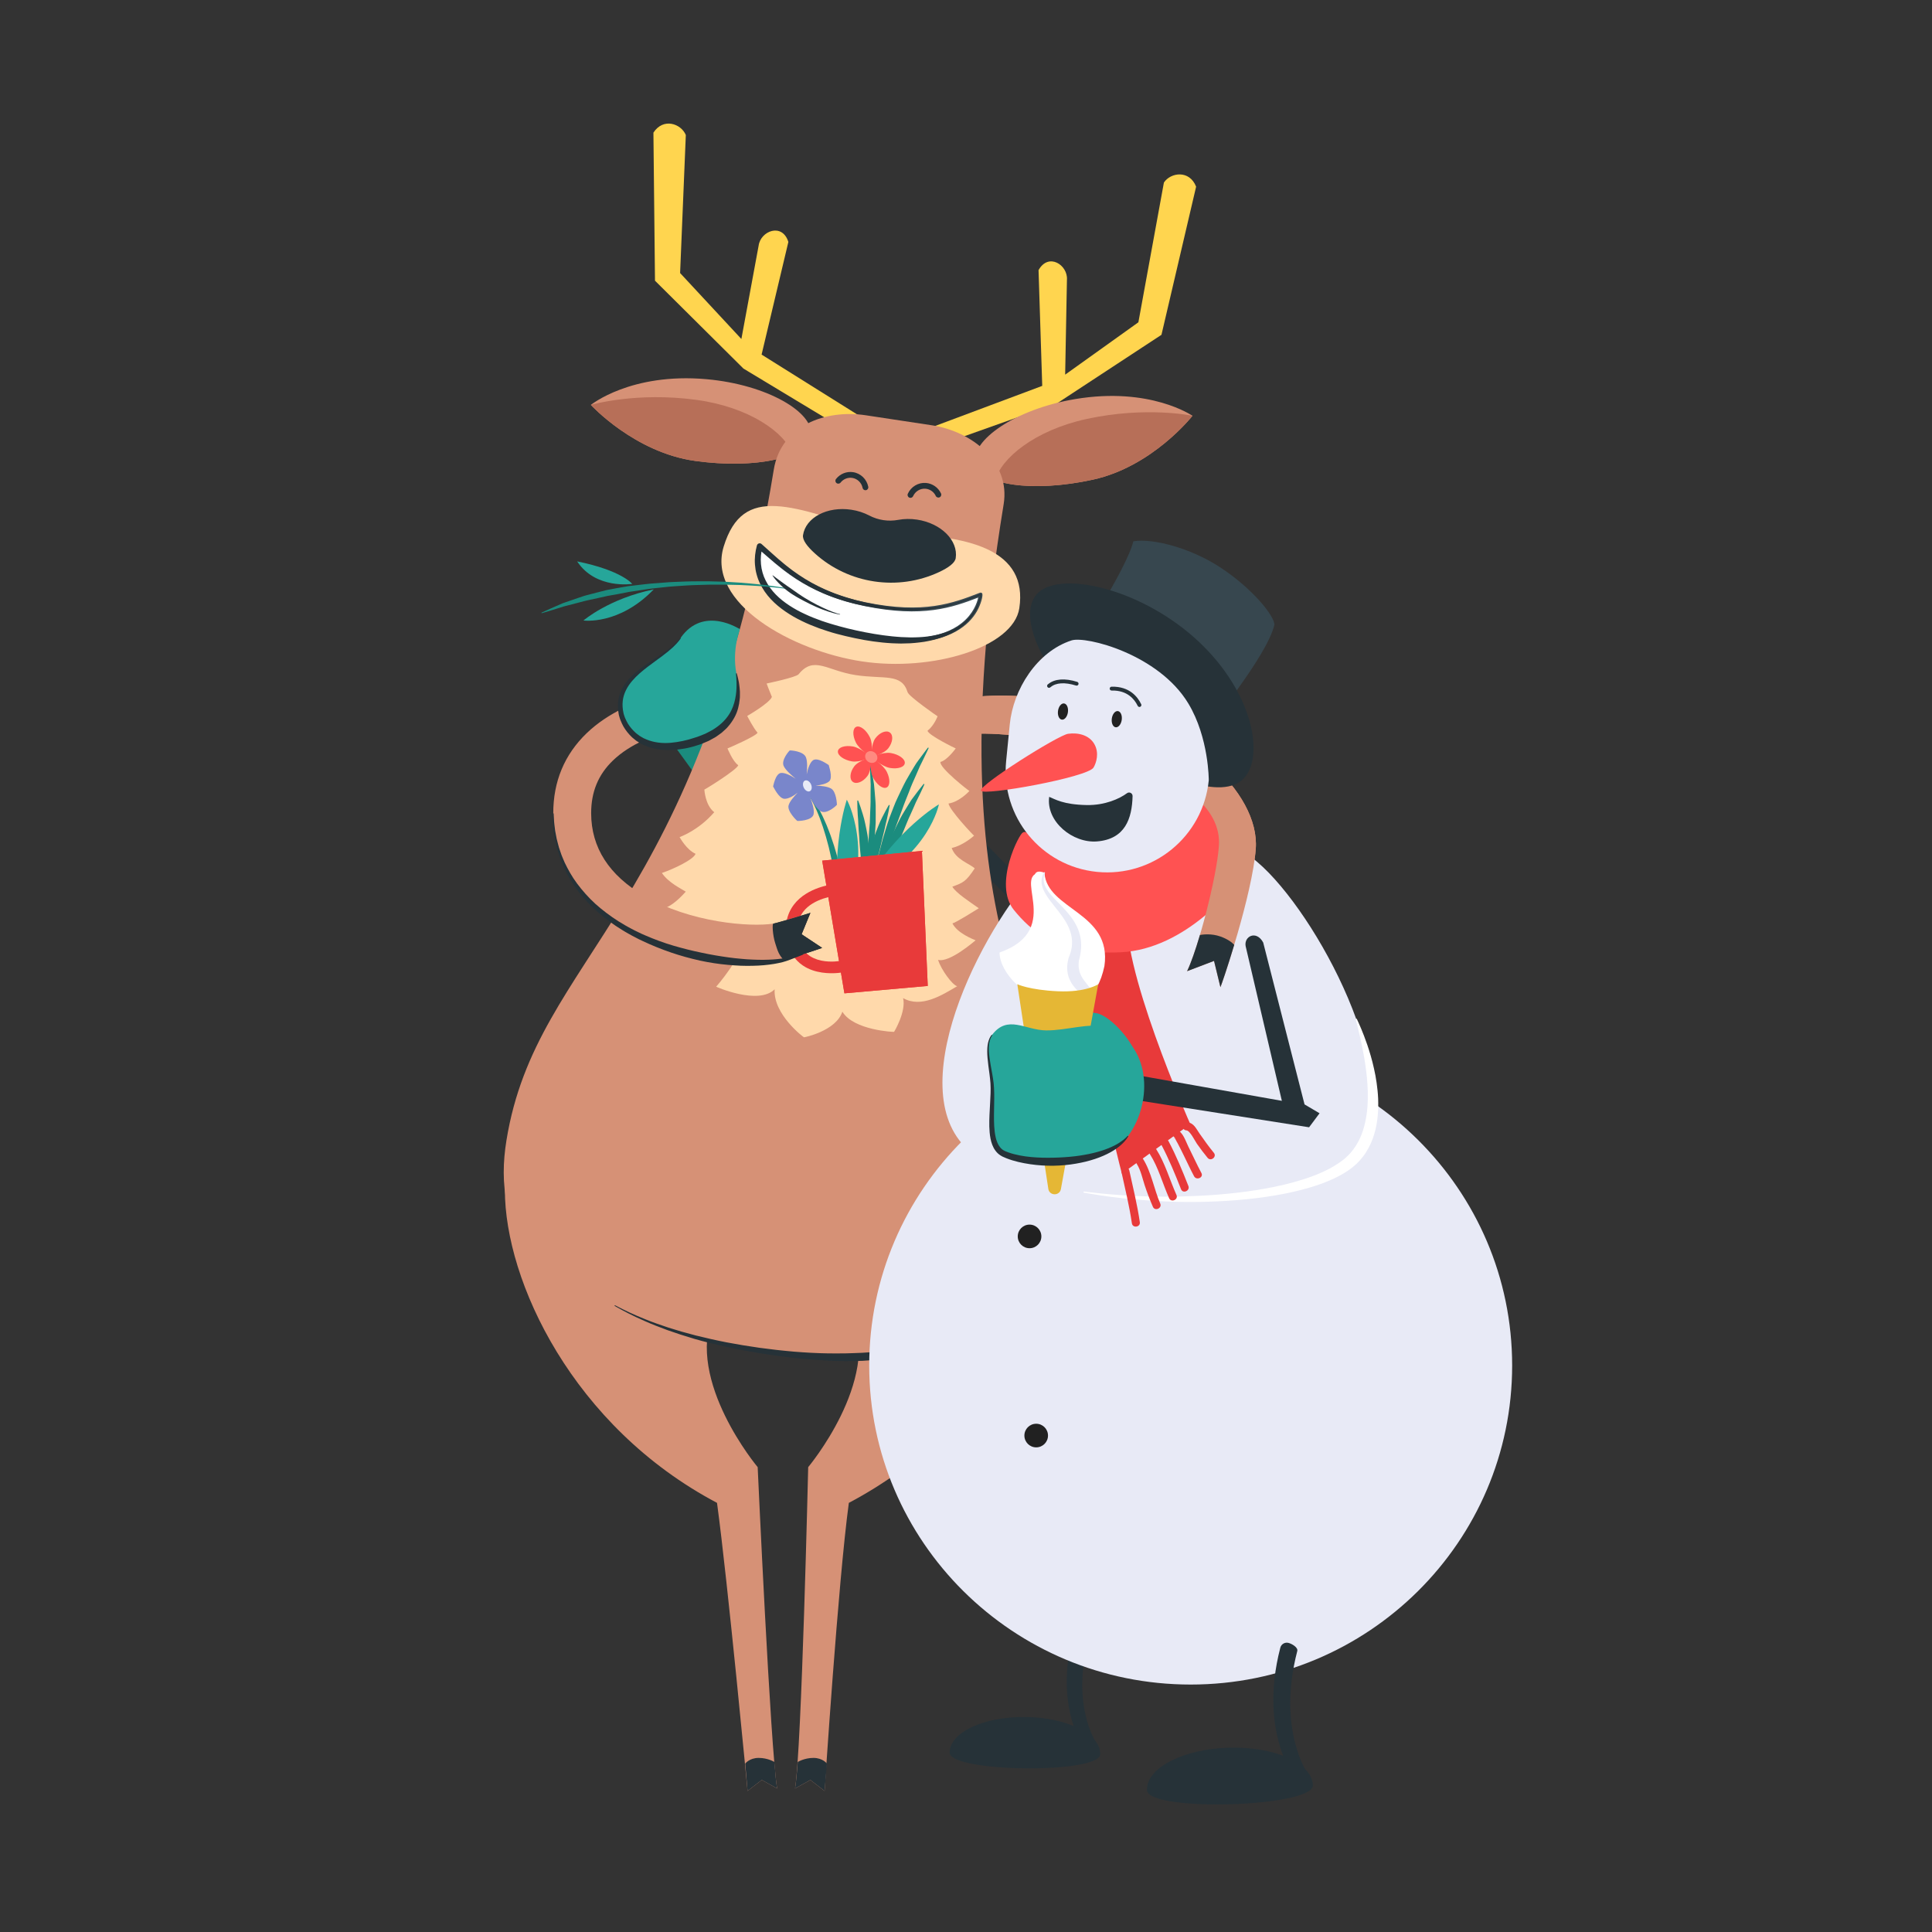 <?xml version="1.0" ?><!DOCTYPE svg  PUBLIC '-//W3C//DTD SVG 1.1//EN'  'http://www.w3.org/Graphics/SVG/1.1/DTD/svg11.dtd'><svg enable-background="new 0 0 1000 1000" height="1000px" version="1.1" viewBox="0 0 1000 1000" width="1000px" xml:space="preserve" xmlns="http://www.w3.org/2000/svg" xmlns:xlink="http://www.w3.org/1999/xlink"><rect x="0" y="0" width="1000" height="1000" fill="#333333" stroke="none"/><g id="Snowman_x2C__deer_x2C__friends_x2C__friendship"><g id="XMLID_4502_"><g id="XMLID_4508_"><g id="XMLID_4509_"><path d="M392.878,400.524c-0.66-1.469-0.219-3.247,1.141-4.224      c1.553-1.113,3.713-0.757,4.828,0.793l91.336,19.072l48.363,49.6c4.266,1.787-0.935,10.555-3.797,11.516l-47.794-47.472      l-93.729-28.68C393.086,400.936,392.972,400.733,392.878,400.524z" fill="#263238" id="XMLID_4510_"/></g></g><g id="XMLID_4503_"><path d="M386.022,328.64l19.396,23.504c0,0-0.79,0.513,6.704-7.94     c8.133-9.177,16.256-9.19,20.751-5.894c3.8,2.788,2.125,5.329,2.125,5.329l-10.431,14.218l-12.029,36.163     c-1.047,2.549-2.903,4.681-5.281,6.071l-14.49,8.469c-3.631,2.121-8.033,2.466-11.95,0.933l-19.456-7.61     c-1.141-0.709-2.605-2.227-3.27-3.395l-25.077-34.617c-8.036-14.142,21.292-31.194,24.797-33.186     C361.315,328.693,380.69,319.257,386.022,328.64z" fill="#1B8C7E" id="XMLID_795_"/></g></g><g id="deer_and_snowman"><g id="XMLID_4497_"><g id="XMLID_4500_"><path d="M482.997,231.52l64.22-22.821l53.954-35.405l17.935-76.667      c-3.422-8.789-13.14-7.421-16.671-2.151l-13.209,72.341l-37.902,27.099l0.921-49.111c0.563-7.628-9.536-14.258-14.698-4.976      l1.912,59.902l-71.416,26.726c0,0,1.671,13.216,6.408,11.026C479.189,235.293,482.997,231.52,482.997,231.52z" fill="#FFD54F" id="XMLID_4501_"/></g><g id="XMLID_4498_"><path d="M443.157,225.975l-58.355-35.208l-45.781-45.483l-0.811-76.622      c5.111-7.927,14.359-4.643,16.768,1.228l-2.957,71.438l31.714,34.134l8.925-48.302c0.975-7.586,12.195-12.063,15.396-1.935      l-13.857,58.307l64.623,40.475c0,0-4.281,12.615-8.484,9.522C446.132,230.435,443.157,225.975,443.157,225.975z" fill="#FFD54F" id="XMLID_4499_"/></g></g><g id="XMLID_4493_"><path d="M550.435,617.182c0,47.191-36.465,121.265-111.074,160.7     c-5.521,40.583-12.549,149.106-12.549,149.106l-7.346-5.688l-7.961,4.413c3.409-19.665,6.811-166.323,6.811-166.323     s37.383-44.556,23.074-79.236c-14.668-35.55-25.049-86.028,19.365-102.723C508.702,559.408,544.06,579.346,550.435,617.182z" fill="#D69176" id="XMLID_4496_"/><g id="XMLID_4494_"><path d="M428.017,912.827c-0.76,8.736-1.205,14.161-1.205,14.161l-7.346-5.688l-7.961,4.413      c0.485-2.793,0.959-7.58,1.418-13.724c0,0,3.352-2.099,8.141-2.099C425.854,909.89,428.017,912.827,428.017,912.827z" fill="#263238" id="XMLID_4495_"/></g></g><g id="XMLID_4489_"><path d="M261.325,615.909c0,47.188,35.19,122.539,109.801,161.973     c5.521,40.583,15.811,149.106,15.811,149.106l7.344-5.688l7.961,4.413c-3.408-19.665-10.071-166.323-10.071-166.323     s-37.382-44.556-23.073-79.236c14.667-35.55,25.049-86.028-19.366-102.723C301.784,559.408,261.325,589.124,261.325,615.909z" fill="#D69176" id="XMLID_4492_"/><g id="XMLID_4490_"><path d="M385.729,912.827c0.76,8.736,1.207,14.161,1.207,14.161l7.344-5.688l7.961,4.413      c-0.484-2.793-0.959-7.58-1.418-13.724c0,0-3.35-2.099-8.141-2.099C387.895,909.89,385.729,912.827,385.729,912.827z" fill="#263238" id="XMLID_4491_"/></g></g><g id="XMLID_4484_"><g id="XMLID_4487_"><path d="M504.874,239.644c2.509,11.523,29.689,15.397,60.713,8.651      c31.024-6.747,51.637-33.082,51.637-33.082s-21.857-15.171-60.711-8.651C525.202,211.815,502.369,228.118,504.874,239.644z" fill="#D69176" id="XMLID_4488_"/></g><g id="XMLID_4485_"><path d="M515.22,248.641c2.727-11.311,20.373-25.949,47.146-31.771      c31.024-6.746,54.858-1.658,54.858-1.658s-20.612,26.335-51.637,33.082C545.14,252.741,526.362,252.571,515.22,248.641z" fill="#B76F58" id="XMLID_4486_"/></g></g><g id="XMLID_4479_"><g id="XMLID_4482_"><path d="M419.737,225.267c-1.608,11.683-28.41,17.643-59.861,13.311      c-31.453-4.331-54.037-28.997-54.037-28.997s20.622-16.814,59.863-13.311C397.325,199.091,421.347,213.583,419.737,225.267z" fill="#D69176" id="XMLID_4483_"/></g><g id="XMLID_4480_"><path d="M410.12,235.037c-3.592-11.066-22.316-24.299-49.459-28.037      c-31.451-4.332-54.822,2.581-54.822,2.581s22.584,24.667,54.037,28.997C380.606,241.434,399.312,239.816,410.12,235.037z" fill="#B76F58" id="XMLID_4481_"/></g></g><path d="M393.355,699.042c-121.074-18.223-138.459-64.067-131.216-108.806    c15.729-97.136,100.73-116.767,138.369-347.153c3.766-23.051,27.023-31.238,47.544-28.149l34.284,5.191    c20.52,3.089,40.766,18.815,37.15,40.896c-39.256,239.829,35.092,271.016,32.025,357.882    C550.017,661.251,514.428,717.264,393.355,699.042z" fill="#D69176" id="XMLID_4478_"/><path d="M504.822,686.526c0,0-0.626,0.426-1.801,1.225c-0.59,0.394-1.318,0.88-2.174,1.451    c-0.879,0.54-1.923,1.121-3.079,1.796c-0.582,0.331-1.188,0.699-1.841,1.049c-0.659,0.331-1.35,0.677-2.068,1.038    c-0.725,0.354-1.479,0.723-2.261,1.106c-0.783,0.383-1.626,0.701-2.48,1.074c-1.712,0.741-3.552,1.493-5.538,2.151    c-0.988,0.347-2.002,0.702-3.04,1.067c-1.047,0.334-2.134,0.619-3.236,0.942c-1.106,0.306-2.229,0.657-3.389,0.944    c-1.164,0.271-2.349,0.548-3.556,0.829c-2.409,0.594-4.939,0.969-7.529,1.439c-2.589,0.49-5.281,0.719-8.02,1.081    c-2.744,0.287-5.56,0.437-8.418,0.644c-2.862,0.047-5.772,0.159-8.715,0.146c-1.472-0.029-2.951-0.057-4.438-0.086    c-1.487-0.038-2.981-0.055-4.478-0.166c-5.989-0.31-12.056-0.788-18.096-1.465c-3.015-0.378-6.039-0.676-9.031-1.119    c-2.993-0.449-5.975-0.896-8.933-1.341c-5.855-0.97-11.67-2.09-17.221-3.29c-5.554-1.245-10.894-2.569-15.908-4.005    c-5.007-1.465-9.698-2.987-13.982-4.519c-4.27-1.575-8.159-3.081-11.535-4.585c-3.393-1.465-6.288-2.876-8.66-4.061    c-2.354-1.219-4.197-2.188-5.426-2.9c-1.237-0.695-1.897-1.066-1.897-1.066l0.195-0.349c0,0,0.67,0.348,1.926,1    c1.247,0.668,3.115,1.573,5.497,2.708c2.399,1.101,5.326,2.408,8.746,3.753c3.403,1.384,7.319,2.751,11.606,4.175    c4.305,1.38,9.01,2.737,14.022,4.025c5.024,1.246,10.345,2.467,15.886,3.554c5.558,1.057,11.273,2.013,17.185,2.843    c2.938,0.366,5.898,0.736,8.871,1.106c2.976,0.366,5.978,0.586,8.97,0.886c5.994,0.49,11.996,0.82,17.902,0.904    c2.953,0.087,5.88-0.042,8.771-0.012c2.89-0.039,5.737-0.208,8.541-0.298c2.795-0.189,5.544-0.376,8.233-0.558    c1.341-0.135,2.666-0.27,3.977-0.402c1.311-0.123,2.608-0.234,3.875-0.433c2.537-0.364,5.023-0.636,7.385-1.126    c1.188-0.209,2.357-0.416,3.504-0.617c1.145-0.218,2.25-0.5,3.344-0.739c1.092-0.25,2.16-0.494,3.205-0.734    c1.033-0.282,2.043-0.557,3.027-0.826c0.98-0.281,1.956-0.503,2.871-0.813c0.92-0.3,1.813-0.592,2.679-0.875    c0.864-0.289,1.718-0.528,2.513-0.834c0.795-0.306,1.562-0.601,2.298-0.884c0.741-0.277,1.452-0.542,2.132-0.796    c0.672-0.27,1.293-0.561,1.896-0.819c1.196-0.531,2.278-0.984,3.207-1.421c0.919-0.464,1.7-0.859,2.333-1.179    c1.273-0.629,1.953-0.965,1.953-0.965L504.822,686.526z" fill="#263238" id="XMLID_511_"/><g id="XMLID_4473_"><path d="M485.522,496.831c5.926,1.603,18.856-9.675,19.451-10.129     c-1.637-0.676-9.447-3.742-12.002-8.751c1.853-0.411,11.945-6.791,13.648-7.852c-4.666-3.284-11.974-8.027-13.692-11.163     c5.54-2.042,6.952-2.467,11.591-9.471c-2.719-2.484-9.891-4.593-11.928-10.555c5.979-1.257,11.611-6.378,11.59-6.37     c-0.198,0.047-12.715-13.23-13.241-16.646c5.72-0.816,10.853-6.519,10.829-6.511c-0.264,0.048-15.76-12.064-14.988-15.022     c3.436-0.785,7.921-6.984,7.906-6.98c-0.117,0.016-13.975-6.724-14.621-9.134c3.578-2.866,5.211-7.509,5.211-7.509     c-0.085,0.009-14.913-10.284-15.508-12.462c-3.096-9.994-12.15-6.599-26.946-8.858c-14.763-2.262-21.517-10.207-29.452-0.446     c-1.33,1.646-16.555,4.811-16.568,4.81c0,0,1.211,3.343,2.718,6.939c-1.21,3.204-12.715,9.843-12.765,9.838     c0,0,3.154,6.264,5.35,8.682c-0.695,1.789-15.46,8.152-15.559,8.139c-0.004-0.002,2.77,6.881,5.571,8.678     c-0.58,2.357-17.308,12.659-17.542,12.618c0,0,0.397,8.08,5.106,11.721c-8.283,9.6-17.952,12.883-17.925,12.881     c-0.016-0.008,3.557,6.575,8.256,8.641c-0.879,2.871-11.147,7.809-17.424,9.929c3.387,5.039,9.967,8.115,12.357,9.668     c-4.528,5.052-8.545,8.113-12.104,8.822c2.814,4.179,18.131,9.524,27.566,6.293c-2.431,5.456-10.881,14.279-10.932,14.255     c-0.131-0.036,12.562,7.425,24.074-2.522c1.01,6.127-12.732,22.385-12.9,22.321c-0.166,0.041,21.941,9.731,30.303,1.364     c-0.824,12.987,15.048,24.91,15.193,24.854c0.01,0.086,16.531-3.227,19.862-13.248c5.891,9.67,26.769,10.551,26.751,10.427     c0.064-0.013,6.337-10.443,4.688-17.462c9.393,5.325,20.124-1.536,27.962-6.145C492.785,509.658,487.21,501.969,485.522,496.831z     " fill="#FFD9AB" id="XMLID_4474_"/></g><g id="XMLID_4471_"><path d="M456.098,276.694c-46.255-14.915-71.446-26.397-81.495,6.14     c-9.051,29.307,35.38,54.066,71.613,59.521c36.233,5.453,78.32-7.211,81.383-27.555     C532.042,285.266,503.171,275.826,456.098,276.694z" fill="#FFD9AB" id="XMLID_4472_"/></g><g id="XMLID_4461_"><path d="M507.569,307.734c-13.498,5.213-28.909,11.352-59.814,4.997     c-30.905-6.354-44.377-21.397-54.545-30.019c-2.729,10.134-3.84,35.623,54.193,46.521     C505.437,340.131,507.612,307.718,507.569,307.734z" fill="#FFFFFF" id="XMLID_4468_"/><path d="M468.968,332.448c-6.217,0-13.415-0.667-21.749-2.232     c-26.755-5.025-44.181-13.715-51.793-25.829c-5.259-8.368-4.633-16.547-3.182-21.935c0.089-0.331,0.341-0.593,0.668-0.695     c0.328-0.102,0.684-0.03,0.944,0.192c1.283,1.088,2.618,2.277,4.033,3.538c9.836,8.762,23.306,20.762,50.066,26.264     c30.31,6.232,45.472,0.374,58.849-4.794l0.404-0.156c0.394-0.152,0.845-0.04,1.12,0.283c0.691,0.808-0.536,5.615-2.739,9.423     C501.794,323.069,492.284,332.448,468.968,332.448z M393.801,284.54c-1.035,4.948-1.071,11.799,3.318,18.784     c7.304,11.623,24.283,20.009,50.469,24.927c22.703,4.264,40.037,2.292,50.128-5.702c6.083-4.818,8.007-10.545,8.6-13.258     c-13.347,5.142-28.787,10.584-58.762,4.421c-27.288-5.611-40.989-17.817-50.994-26.73     C395.606,286.131,394.689,285.315,393.801,284.54z" fill="#37474F" id="XMLID_504_"/><path d="M507.642,307.921c-2.419,0.921-4.839,1.851-7.289,2.699     c-2.452,0.837-4.913,1.663-7.425,2.321l-1.881,0.496l-1.898,0.434c-1.26,0.315-2.539,0.541-3.816,0.775     c-2.558,0.46-5.142,0.77-7.734,0.977c-2.593,0.184-5.194,0.296-7.797,0.272c-1.303,0.026-2.603-0.035-3.903-0.095     c-1.301-0.052-2.604-0.1-3.897-0.233c-1.296-0.12-2.598-0.205-3.892-0.353l-3.872-0.512c-1.295-0.146-2.568-0.417-3.854-0.622     l-1.926-0.33l-0.982-0.173l-0.949-0.204l-3.797-0.817c-1.265-0.259-2.534-0.648-3.799-0.978     c-2.552-0.643-5.009-1.526-7.494-2.348l-3.667-1.406c-1.221-0.472-2.403-1.042-3.606-1.559c-1.211-0.504-2.369-1.122-3.544-1.704     c-0.585-0.297-1.177-0.58-1.755-0.889l-1.716-0.962l-1.717-0.963l-1.674-1.035l-1.672-1.038l-1.63-1.101l-1.627-1.107     l-1.586-1.162c-1.067-0.763-2.095-1.574-3.124-2.383c-4.122-3.229-7.958-6.782-11.865-10.075l2.386-0.744     c-0.742,2.911-1.05,5.933-0.763,8.893c0.268,2.957,1.081,5.858,2.435,8.501c1.335,2.653,3.128,5.08,5.233,7.232     c2.105,2.155,4.513,4.038,7.068,5.708c2.559,1.668,5.254,3.158,8.067,4.43c2.785,1.325,5.682,2.441,8.602,3.489     c1.48,0.476,2.94,1.005,4.437,1.439c1.501,0.418,2.978,0.909,4.488,1.301c3.005,0.84,6.046,1.569,9.101,2.245l4.567,0.94     c1.56,0.266,3.116,0.551,4.671,0.844c1.546,0.263,3.066,0.463,4.603,0.699c1.534,0.218,3.091,0.352,4.636,0.553     c1.548,0.172,3.099,0.25,4.651,0.381c1.551,0.056,3.104,0.136,4.657,0.165c1.549-0.031,3.111,0.026,4.654-0.104     c0.773-0.051,1.551-0.081,2.323-0.147l2.31-0.264c3.068-0.416,6.113-1.054,9.045-2.06c2.927-1.008,5.74-2.382,8.26-4.201     c2.497-1.839,4.727-4.086,6.409-6.722c0.835-1.319,1.552-2.717,2.113-4.177c0.278-0.731,0.533-1.472,0.727-2.23     c0.105-0.377,0.188-0.759,0.267-1.141c0.035-0.192,0.075-0.383,0.102-0.575l0.041-0.288l0.017-0.143c0,0,0.005-0.092,0.009-0.027     c0.001,0.025,0.047,0.107,0.132,0.121C507.578,307.972,507.619,307.94,507.642,307.921z M507.497,307.548     c0.021,0.006,0.062-0.002,0.14,0.035c0.083,0.039,0.128,0.146,0.128,0.195c0.003,0.115-0.003,0.076-0.004,0.121l-0.014,0.152     l-0.036,0.301c-0.021,0.201-0.058,0.397-0.089,0.595c-0.069,0.395-0.146,0.788-0.243,1.176c-0.179,0.781-0.42,1.544-0.686,2.299     c-0.536,1.508-1.233,2.958-2.056,4.332c-1.607,2.78-3.801,5.203-6.294,7.244c-2.482,2.064-5.318,3.698-8.297,4.957     c-2.984,1.257-6.111,2.137-9.275,2.796l-2.385,0.443c-0.797,0.126-1.599,0.214-2.399,0.323c-1.601,0.246-3.211,0.302-4.821,0.446     c-1.609,0.082-3.223,0.124-4.834,0.132c-1.606-0.052-3.221-0.054-4.826-0.151c-1.604-0.116-3.207-0.192-4.812-0.379     c-1.599-0.195-3.223-0.361-4.804-0.582c-1.565-0.238-3.129-0.482-4.688-0.747l-4.739-0.93c-3.131-0.662-6.253-1.382-9.352-2.218     c-3.105-0.815-6.16-1.836-9.198-2.906c-3.021-1.131-6.025-2.323-8.933-3.768c-2.924-1.402-5.751-3.042-8.451-4.89     c-2.698-1.85-5.264-3.944-7.532-6.37c-2.267-2.42-4.225-5.182-5.667-8.218c-0.392-0.743-0.658-1.547-0.987-2.32     c-0.253-0.802-0.562-1.588-0.746-2.41c-0.452-1.622-0.707-3.294-0.835-4.965c-0.264-3.351,0.142-6.715,1.02-9.915l0.007-0.027     c0.214-0.781,1.021-1.241,1.802-1.026c0.219,0.06,0.417,0.171,0.577,0.31c3.951,3.451,7.659,7.009,11.638,10.238     c0.993,0.808,1.983,1.62,3.011,2.38l1.526,1.161l1.564,1.105l1.568,1.101l1.61,1.038l1.611,1.037l1.654,0.966l1.654,0.967     c0.558,0.311,1.13,0.596,1.694,0.895c1.135,0.586,2.253,1.209,3.426,1.721c1.166,0.524,2.309,1.101,3.494,1.583l3.561,1.438     c2.414,0.844,4.822,1.758,7.285,2.422c1.234,0.34,2.428,0.765,3.693,1.058l3.771,0.928l0.943,0.232l0.925,0.19l1.893,0.382     c1.265,0.24,2.52,0.546,3.794,0.727l3.813,0.618c1.271,0.196,2.552,0.329,3.828,0.497c1.277,0.182,2.56,0.278,3.844,0.379     c1.283,0.109,2.567,0.22,3.854,0.244c2.574,0.129,5.153,0.114,7.728-0.009c2.573-0.135,5.145-0.372,7.695-0.759     c1.274-0.198,2.552-0.387,3.813-0.666c1.271-0.233,2.523-0.551,3.773-0.878c2.5-0.646,4.973-1.41,7.406-2.281     C502.676,309.431,505.084,308.486,507.497,307.548z" fill="#263238" id="XMLID_503_"/></g><g id="XMLID_4459_"><path d="M474.675,268.958c-3.406-0.513-6.713-0.439-9.752,0.125     c-5.138,0.952-10.383,0.162-15.014-2.259c-2.74-1.433-5.881-2.479-9.287-2.99c-12.422-1.869-23.606,4.022-24.982,13.161     c-0.377,2.513,2.175,5.864,6.074,9.401c17.48,15.857,43.018,19.701,64.391,9.69c4.768-2.233,8.192-4.684,8.57-7.197     C496.05,279.75,487.097,270.828,474.675,268.958z" fill="#263238" id="XMLID_4460_"/></g><g id="XMLID_4437_"><path d="M419.418,412.908c0.606,1.015,1.253,2.305,1.997,3.772     c0.698,1.496,1.486,3.178,2.22,5.073c0.806,1.859,1.464,3.968,2.255,6.146c0.64,2.241,1.502,4.53,2.104,7     c0.328,1.224,0.662,2.468,0.998,3.727c0.32,1.264,0.584,2.561,0.882,3.857c0.281,1.301,0.604,2.601,0.856,3.924     c0.24,1.326,0.482,2.656,0.725,3.987c0.507,2.653,0.875,5.336,1.201,7.979c0.174,1.319,0.346,2.627,0.515,3.919     c0.126,1.3,0.291,2.578,0.441,3.836c0.319,2.514,0.775,4.922,1.086,7.23c0.187,1.323,0.379,2.599,0.576,3.83l3.949-0.351     c-0.05-1.274-0.114-2.594-0.196-3.962c-0.066-2.366-0.451-4.835-0.768-7.394c-0.192-1.275-0.377-2.573-0.605-3.88     c-0.248-1.305-0.556-2.618-0.84-3.943c-0.582-2.648-1.115-5.346-1.834-8.008c-0.329-1.336-0.659-2.672-0.987-4.002     c-0.338-1.328-0.751-2.634-1.118-3.938c-0.384-1.3-0.732-2.596-1.139-3.861c-0.422-1.26-0.839-2.504-1.25-3.728     c-0.775-2.458-1.763-4.764-2.604-6.969c-0.981-2.158-1.815-4.23-2.784-6.06c-0.895-1.86-1.832-3.508-2.659-4.965     c-0.871-1.435-1.633-2.681-2.35-3.653c-1.381-1.969-2.35-2.977-2.35-2.977l-0.34,0.295c0,0,0.215,0.269,0.57,0.782     C418.317,411.103,418.843,411.872,419.418,412.908z" fill="#1B8C7E" id="XMLID_4458_"/><g id="XMLID_4455_"><path d="M400.147,407.063c0.107-0.054,2.822,6.183,5.832,6.4      c2.033,0.085,4.774-1.461,6.898-3.168c-1.904,1.991-4.037,4.381-4.666,6.431c-1.041,3.096,4.328,8.156,4.441,8.169      c-0.039,0.103,7.81,0.048,8.488-3.502c0.451-2.241-0.684-5.801-1.86-8.866c1.468,2.947,3.437,6.171,5.509,7.371      c3.277,1.893,8.506-3.321,8.4-3.325c0.009-0.083-0.199-6.955-3.121-8.489c-1.936-1.045-5.15-1.36-7.958-1.474      c2.747-0.232,5.783-0.926,7.163-2.269c1.979-2.032-0.438-8.304-0.32-8.363c0.014,0.097-5.654-4.243-8.159-2.461      c-1.606,1.204-2.683,4.369-3.257,7.313c0.268-3.054,0.45-6.546-0.346-8.732c-1.17-3.442-8.394-3.769-8.411-3.664      c-0.102-0.043-4.776,5.058-3.057,8.24c1.063,2.069,3.747,4.426,6.163,6.412c-2.557-1.7-5.635-3.222-7.643-3.019      C401.229,400.45,400.236,407.142,400.147,407.063z" fill="#7986CB" id="XMLID_4456_"/></g><ellipse cx="417.815" cy="407" fill="#E8EAF6" id="XMLID_4454_" rx="2.07" ry="3.033" transform="matrix(-0.908 0.419 -0.419 -0.908 967.794 601.274)"/><path d="M480.517,386.966c-0.096-0.043-0.206-0.013-0.269,0.065c0,0-1.264,1.584-3.37,4.469     c-1.031,1.453-2.445,3.142-3.688,5.292c-1.275,2.133-2.718,4.546-4.237,7.217c-1.46,2.695-2.842,5.712-4.357,8.885     c-0.8,1.571-1.436,3.255-2.118,4.967c-0.694,1.707-1.346,3.472-2.035,5.258c-1.291,3.603-2.386,7.4-3.543,11.239     c-1.056,3.868-2.082,7.806-3.1,11.742c-0.895,3.966-1.903,7.903-2.689,11.822c-0.791,3.918-1.616,7.762-2.242,11.514     c-0.416,2.265-0.801,4.48-1.15,6.647l2.415-0.214c0.033-0.162,0.065-0.319,0.098-0.482c0.392-1.776,0.791-3.591,1.196-5.436     c0.777-3.698,1.756-7.477,2.702-11.326c0.94-3.85,2.103-7.706,3.15-11.587c1.203-3.837,2.368-7.684,3.647-11.422     c1.402-3.695,2.549-7.411,3.929-10.902c1.362-3.493,2.485-6.953,3.761-10.142c0.639-1.596,1.26-3.148,1.861-4.649     c0.602-1.502,1.098-2.999,1.727-4.359c1.242-2.728,2.33-5.263,3.301-7.516c0.447-1.147,0.965-2.167,1.454-3.104     c0.464-0.955,0.89-1.832,1.276-2.624c1.558-3.167,2.389-5.04,2.389-5.04l0.007-0.016     C480.681,387.15,480.63,387.017,480.517,386.966z" fill="#1B8C7E" id="XMLID_4453_"/><path d="M446.608,476.183c0.109-0.431,0.215-0.846,0.328-1.287     c0.562-2.076,0.883-4.315,1.346-6.614c0.293-2.317,0.74-4.708,0.932-7.158c0.213-2.448,0.498-4.939,0.55-7.436     c0.13-2.497,0.247-4.999,0.227-7.459c0.015-2.461,0.065-4.896-0.169-7.227c-0.225-2.332-0.418-4.592-0.791-6.707     c-0.379-2.114-0.777-4.104-1.181-5.932c-0.358-1.835-0.829-3.49-1.276-4.947c-0.441-1.458-0.844-2.724-1.2-3.759     c-0.7-2.072-1.179-3.233-1.179-3.233c-0.049-0.117-0.182-0.173-0.299-0.125c-0.086,0.035-0.14,0.117-0.143,0.205v0.01     c0,0-0.037,1.267,0.033,3.442c0.03,1.088,0.096,2.402,0.191,3.902c0.033,0.752,0.117,1.543,0.18,2.381     c0.04,0.839,0.082,1.722,0.127,2.643c0.092,1.839,0.23,3.822,0.418,5.91c0.121,2.095,0.232,4.299,0.441,6.572     c0.27,2.271,0.396,4.62,0.629,7.009c0.271,2.391,0.313,4.824,0.389,7.261c0.117,2.44,0.005,4.871-0.039,7.273     c-0.021,2.405-0.3,4.748-0.43,7.036c-0.284,2.263-0.486,4.474-0.843,6.539c-0.105,0.647-0.204,1.261-0.306,1.885L446.608,476.183     z" fill="#1B8C7E" id="XMLID_4452_"/><path d="M460.274,416.623c-0.092-0.013-0.179,0.032-0.226,0.106c0,0-0.663,1.066-1.695,2.995     c-0.521,0.962-1.127,2.144-1.804,3.51c-0.682,1.364-1.418,2.918-2.074,4.669c-0.699,1.736-1.42,3.634-2.143,5.656     c-0.716,2.025-1.279,4.222-1.885,6.485c-0.617,2.261-0.967,4.67-1.358,7.101c-0.427,2.423-0.724,4.91-1.007,7.394     c-0.36,2.471-0.49,4.976-0.684,7.425c-0.215,2.448-0.167,4.88-0.26,7.214c0.076,2.344,0.024,4.605,0.237,6.746     c0.005,0.066,0.011,0.126,0.017,0.191l2.109-0.188c0-0.023,0-0.045,0-0.069c-0.012-2.095,0.154-4.309,0.246-6.588     c0.249-2.278,0.36-4.635,0.736-7.01c0.354-2.376,0.643-4.793,1.16-7.18c0.478-2.392,0.919-4.784,1.58-7.098     c0.625-2.319,1.137-4.615,1.777-6.81c0.58-2.207,1.053-4.363,1.517-6.41c0.53-2.028,0.994-3.961,1.388-5.76     c0.195-0.901,0.383-1.765,0.561-2.586c0.199-0.816,0.412-1.583,0.57-2.319c0.341-1.463,0.621-2.749,0.831-3.817     c0.429-2.134,0.601-3.389,0.601-3.389l0.001-0.01C460.487,416.755,460.4,416.64,460.274,416.623z" fill="#1B8C7E" id="XMLID_4451_"/><path d="M443.887,476.425c0.554-1.865,1.085-3.79,1.676-5.749     c0.817-3.131,1.696-6.364,2.46-9.679c0.705-3.328,1.555-6.685,2.109-10.102c0.314-1.702,0.63-3.404,0.943-5.1     c0.309-1.697,0.502-3.406,0.755-5.092c0.234-1.69,0.467-3.367,0.696-5.023c0.141-1.667,0.279-3.314,0.416-4.934     c0.104-1.623,0.206-3.219,0.305-4.78c0.023-1.566,0.037-3.099,0.02-4.59c-0.008-1.491-0.014-2.94-0.021-4.343     c0.012-1.401-0.174-2.754-0.245-4.052c-0.188-2.596-0.437-4.968-0.622-7.066c-0.318-2.091-0.62-3.907-0.9-5.397     c-0.52-2.983-0.871-4.67-0.871-4.67c-0.017-0.081-0.096-0.133-0.178-0.117c-0.07,0.015-0.12,0.078-0.119,0.148v0.011     c0,0,0.008,1.736,0.117,4.742c0.035,1.505,0.117,3.325,0.236,5.405c-0.012,2.091-0.081,4.449-0.064,7.01     c0.064,2.561-0.111,5.336-0.235,8.267c-0.074,1.465-0.12,2.971-0.158,4.509c-0.125,1.535-0.251,3.104-0.38,4.699     c-0.098,1.598-0.195,3.222-0.295,4.866c-0.167,1.64-0.336,3.3-0.507,4.973c-0.183,1.673-0.3,3.368-0.536,5.055     c-0.24,1.688-0.482,3.381-0.724,5.075c-0.438,3.398-1.17,6.747-1.761,10.068c-0.648,3.31-1.415,6.543-2.125,9.679     c-0.57,2.163-1.086,4.285-1.626,6.332L443.887,476.425z" fill="#1B8C7E" id="XMLID_4450_"/><path d="M478.308,405.774c-0.094-0.039-0.199-0.011-0.261,0.063c0,0-1.12,1.32-2.975,3.733     c-0.932,1.204-2.04,2.686-3.298,4.403c-1.131,1.787-2.405,3.814-3.744,6.06c-0.646,1.134-1.422,2.269-2.039,3.533     c-0.629,1.26-1.279,2.563-1.947,3.902c-0.678,1.337-1.346,2.724-2.02,4.146c-0.617,1.444-1.186,2.947-1.794,4.462     c-0.571,1.529-1.151,3.084-1.739,4.658c-0.488,1.606-0.982,3.233-1.479,4.872c-0.477,1.645-1.021,3.281-1.467,4.953     c-0.436,1.673-0.873,3.353-1.312,5.033c-0.947,3.339-1.604,6.749-2.376,10.069c-0.715,3.334-1.289,6.641-1.876,9.83     c-0.02,0.134-0.042,0.265-0.062,0.398l2.703-0.24c0.709-3.021,1.414-6.138,2.251-9.274c0.923-3.238,1.731-6.561,2.825-9.798     c0.523-1.624,1.047-3.249,1.567-4.867c0.522-1.616,1.165-3.185,1.743-4.759c0.587-1.57,1.17-3.128,1.744-4.667     c0.623-1.518,1.238-3.017,1.844-4.492c0.569-1.488,1.154-2.942,1.674-4.387c0.608-1.406,1.195-2.785,1.741-4.142     c1.118-2.7,2.112-5.289,3.224-7.586c1.068-2.32,1.996-4.482,2.826-6.402c0.936-1.857,1.74-3.492,2.383-4.855     c1.295-2.72,1.976-4.333,1.976-4.333l0.006-0.014C478.476,405.956,478.423,405.823,478.308,405.774z" fill="#1B8C7E" id="XMLID_4449_"/><path d="M436.688,477.065c16.009-37.567,1.629-63.141,1.629-63.141s-9.111,26.023-3.258,63.286     L436.688,477.065z" fill="#26A69A" id="XMLID_4448_"/><path d="M485.982,416.327c0,0-5.175,26.502-39.377,42.382     C464.11,429.081,485.982,416.327,485.982,416.327z" fill="#26A69A" id="XMLID_4447_"/><g id="XMLID_4438_"><path d="M442.986,384.299c1.843,3.761,8.024,7.626,8.024,7.626s1.098-6.505-0.746-10.266      c-1.844-3.761-4.968-6.219-6.978-5.49C441.276,376.898,441.142,380.538,442.986,384.299z" fill="#FF5252" id="XMLID_4446_"/><path d="M453.075,382.145c-2.291,3.046-2.064,9.78-2.064,9.78s6.545-1.664,8.837-4.709      c2.292-3.046,2.633-6.65,0.763-8.05C458.74,377.765,455.366,379.099,453.075,382.145z" fill="#FF5252" id="XMLID_4445_"/><path d="M461.101,389.771c-4.135-0.715-10.09,2.153-10.09,2.153s5.447,4.841,9.583,5.556      c4.135,0.715,7.601-0.431,7.741-2.56C468.474,392.792,465.235,390.486,461.101,389.771z" fill="#FF5252" id="XMLID_4444_"/><path d="M459.036,399.551c-1.844-3.761-8.025-7.626-8.025-7.626s-1.098,6.505,0.746,10.266      s4.969,6.219,6.979,5.49S460.88,403.312,459.036,399.551z" fill="#FF5252" id="XMLID_4443_"/><path d="M448.946,401.705c2.291-3.046,2.064-9.78,2.064-9.78s-6.545,1.664-8.836,4.71      s-2.633,6.65-0.763,8.05S446.655,404.75,448.946,401.705z" fill="#FF5252" id="XMLID_4442_"/><path d="M440.921,394.079c4.136,0.715,10.09-2.154,10.09-2.154s-5.447-4.841-9.582-5.556      c-4.135-0.715-7.602,0.431-7.74,2.56C433.548,391.058,436.786,393.363,440.921,394.079z" fill="#FF5252" id="XMLID_4441_"/><path d="M448.133,392.86c0.777,1.586,2.677,2.412,4.241,1.845s2.203-2.313,1.426-3.899      c-0.777-1.586-2.677-2.412-4.242-1.845C447.993,389.529,447.355,391.274,448.133,392.86z" fill="#FF8A80" id="XMLID_4439_"/></g></g><path d="M301.998,321.161c0,0,18.38,2.581,36.368-16.081    C315.188,309.81,301.998,321.161,301.998,321.161z" fill="#26A69A" id="XMLID_4436_"/><g id="XMLID_4428_"><g id="XMLID_4434_"><polygon fill="#F44336" id="XMLID_4435_" points="480.201,510.315 437.065,514.149 425.562,445.472 477.179,440.413     "/></g><g id="XMLID_4432_"><polygon fill="#E83A3A" id="XMLID_4433_" points="480.201,510.315 437.065,514.149 425.562,445.472 477.179,440.413     "/></g><g id="XMLID_4429_"><g id="XMLID_4430_"><path d="M433.729,503.607c-4.051,0.36-11.881,0.362-18.117-3.829       c-4.375-2.941-7.159-7.347-8.274-13.096c-1.403-7.22-0.22-13.398,3.515-18.357c7.045-9.36,20.613-10.668,21.188-10.719       l0.537,6.038c-0.109,0.01-11.5,1.144-16.9,8.347c-2.644,3.528-3.449,8.081-2.389,13.538       c2.965,15.275,21.186,11.931,21.961,11.775l1.174,5.945C436.285,503.278,435.286,503.469,433.729,503.607z" fill="#E83A3A" id="XMLID_4431_"/></g></g></g><g id="XMLID_4422_"><g id="XMLID_4425_"><g id="XMLID_4426_"><path d="M631.688,510.959l-3.304-13.597l-13.941,5.315       c5.742-11.961,15.222-48.021,16.459-64.763c3.016-40.833-90.172-58.988-124.674-58.164c0,0-7.334-0.019-7.846-9.184       c-0.511-9.165,7.39-9.942,7.39-9.942c1.486-0.037,18.415-2.781,55.123,3.815c52.746,9.476,91.243,45.671,89.087,74.885       C648.222,463.098,632.595,509.073,631.688,510.959z" fill="#D69176" id="XMLID_4427_"/></g></g><g id="XMLID_4423_"><path d="M631.714,484.741c-4.762-1.698-9.361-1.023-10.629-0.786      c-2.331,7.876-4.699,14.678-6.643,18.723h0.001l13.94-5.315l3.304,13.597c0.394-0.819,3.554-9.928,7.151-21.916      C637.599,487.734,635.427,486.067,631.714,484.741z" fill="#263238" id="XMLID_4424_"/></g></g><path d="M447.942,253.745c-0.702,0-1.329-0.495-1.47-1.21c-0.532-2.701-2.693-4.783-5.377-5.182    c-2.274-0.336-4.576,0.591-6.015,2.422c-0.513,0.651-1.456,0.765-2.106,0.253c-0.651-0.512-0.765-1.455-0.253-2.106    c2.102-2.676,5.484-4.033,8.813-3.536c3.937,0.584,7.104,3.625,7.881,7.568c0.16,0.813-0.369,1.602-1.182,1.762    C448.137,253.736,448.039,253.745,447.942,253.745z" fill="#263238" id="XMLID_502_"/><path d="M471.254,257.683c-0.205,0-0.414-0.043-0.614-0.132c-0.756-0.34-1.093-1.228-0.753-1.983    c1.647-3.666,5.423-5.918,9.385-5.595c3.359,0.27,6.345,2.352,7.79,5.433c0.352,0.75,0.028,1.643-0.722,1.995    c-0.75,0.352-1.643,0.029-1.995-0.721c-0.989-2.109-3.025-3.533-5.313-3.717c-2.695-0.217-5.279,1.323-6.408,3.835    C472.373,257.353,471.826,257.682,471.254,257.683z" fill="#263238" id="XMLID_501_"/><path d="M408.092,304.92c0,0-2.001-0.323-5.529-0.707c-1.76-0.212-3.908-0.392-6.367-0.625    c-2.465-0.164-5.238-0.43-8.277-0.549c-1.517-0.074-3.098-0.151-4.733-0.231c-1.638-0.039-3.33-0.079-5.069-0.12    c-3.479-0.128-7.149-0.04-10.942-0.066c-1.897,0.022-3.824,0.111-5.775,0.164c-1.95,0.081-3.927,0.077-5.911,0.243    c-3.971,0.297-8.014,0.442-12.027,0.938c-2.008,0.216-4.017,0.431-6.017,0.646c-1.999,0.219-3.973,0.581-5.938,0.867    c-1.964,0.297-3.912,0.592-5.836,0.884c-1.91,0.37-3.796,0.736-5.651,1.095c-1.861,0.331-3.69,0.657-5.48,0.976    c-1.775,0.394-3.512,0.779-5.202,1.154c-3.385,0.738-6.605,1.373-9.509,2.223c-2.921,0.786-5.616,1.466-8.007,2.078    c-2.341,0.755-4.392,1.399-6.092,1.908c-3.389,1.05-5.355,1.602-5.355,1.602l-0.115-0.277c0,0,1.834-0.871,5.098-2.312    c1.626-0.736,3.614-1.604,5.905-2.583c2.344-0.824,4.994-1.749,7.9-2.722c0.728-0.243,1.47-0.492,2.227-0.745    c0.379-0.126,0.761-0.254,1.146-0.383c0.392-0.107,0.786-0.215,1.185-0.323c1.599-0.416,3.251-0.847,4.95-1.289    c1.703-0.434,3.452-0.879,5.239-1.335c1.808-0.364,3.663-0.691,5.546-1.045c1.887-0.326,3.806-0.657,5.748-0.992    c1.957-0.23,3.938-0.463,5.935-0.698c1.998-0.21,4.003-0.499,6.028-0.661c2.026-0.152,4.06-0.305,6.094-0.458    c4.061-0.387,8.142-0.421,12.146-0.609c2.002-0.111,3.993-0.052,5.958-0.079c1.964,0,3.904-0.034,5.813-0.004    c1.908,0.052,3.783,0.104,5.619,0.155c0.918,0.026,1.825,0.052,2.723,0.078c0.895,0.054,1.779,0.107,2.652,0.16    c1.745,0.106,3.442,0.209,5.084,0.309c1.639,0.141,3.222,0.277,4.742,0.407c3.041,0.232,5.814,0.602,8.277,0.857    c2.457,0.324,4.6,0.584,6.357,0.862c3.519,0.514,5.514,0.913,5.514,0.913L408.092,304.92z" fill="#1B8C7E" id="XMLID_498_"/><path d="M434.801,318.105c0,0-0.626-0.122-1.721-0.335c-0.546-0.138-1.207-0.305-1.967-0.497    c-0.744-0.232-1.598-0.46-2.507-0.771c-0.911-0.309-1.9-0.64-2.926-1.043c-1.039-0.374-2.099-0.851-3.207-1.319    c-1.097-0.494-2.232-1.002-3.364-1.563c-1.136-0.555-2.283-1.133-3.411-1.75c-1.147-0.582-2.246-1.251-3.362-1.856    c-1.091-0.646-2.161-1.29-3.162-1.971c-0.989-0.696-1.938-1.38-2.779-2.109c-0.426-0.357-0.839-0.703-1.239-1.039    c-0.382-0.358-0.75-0.705-1.104-1.037c-0.718-0.651-1.316-1.314-1.848-1.896c-0.263-0.293-0.509-0.567-0.735-0.821    c-0.218-0.263-0.402-0.52-0.577-0.743c-0.695-0.894-1.06-1.425-1.06-1.425l0.146-0.137c0,0,0.533,0.374,1.408,1.062    c0.437,0.345,0.98,0.747,1.605,1.201c0.617,0.465,1.307,0.989,2.084,1.531c1.525,1.117,3.344,2.359,5.283,3.7    c0.945,0.707,1.975,1.364,2.977,2.1c1.035,0.687,2.076,1.404,3.16,2.054c1.072,0.671,2.166,1.305,3.252,1.917    c1.082,0.618,2.17,1.183,3.223,1.734c2.12,1.066,4.125,2.02,5.88,2.754c0.873,0.378,1.694,0.668,2.414,0.956    c0.73,0.247,1.367,0.462,1.892,0.64c1.075,0.298,1.689,0.469,1.689,0.469L434.801,318.105z" fill="#263238" id="XMLID_495_"/><path d="M327.224,302.226c0,0-18.879,2.95-28.49-11.653    C321.911,295.301,327.224,302.226,327.224,302.226z" fill="#26A69A" id="XMLID_4413_"/><g id="XMLID_4411_"><path d="M390.638,498.313c-20.128,0-46.933-5.924-67.174-17.753     c-24.211-14.148-37.037-34.74-37.092-59.546c-0.035-16.485,5.785-30.457,17.301-41.527c21.843-20.997,58.855-25.24,75.363-24.552     c5.41,0.226,9.613,4.794,9.389,10.204c-0.228,5.41-4.803,9.62-10.205,9.387c-10.952-0.456-43.258,2.083-60.958,19.097     c-7.615,7.321-11.306,16.267-11.281,27.349c0.038,17.714,9.249,32.067,27.376,42.66c23.949,13.996,55.074,16.299,66.932,14.427     c1.822-0.288,19.166-5.563,19.166-5.563l-4.553,11.08l10.634,7.061c0,0-16.612,5.583-19.847,6.282     C401.39,497.847,396.275,498.312,390.638,498.313z" fill="#D69176" id="XMLID_4412_"/></g><path d="M415.611,494.117c0,0-0.614,0.253-1.765,0.726c-1.151,0.477-2.854,1.125-5.035,1.941    c-1.081,0.39-2.327,0.875-3.719,1.218c-1.396,0.347-2.892,0.661-4.515,0.935c-3.246,0.522-6.921,0.899-10.976,0.957    c-0.994,0.011-2.009,0.022-3.043,0.033c-1.055-0.023-2.13-0.046-3.223-0.069c-2.176-0.115-4.413-0.222-6.707-0.462    c-4.593-0.408-9.409-1.131-14.324-2.19c-4.904-1.103-9.928-2.448-14.919-4.164c-4.992-1.709-9.977-3.701-14.817-6.006    l-1.818-0.858l-1.786-0.924c-1.188-0.622-2.387-1.216-3.535-1.902c-1.16-0.687-2.316-1.281-3.469-2.04    c-1.105-0.706-2.207-1.41-3.305-2.111c-4.402-2.991-8.473-6.24-12.12-9.712c-3.606-3.517-6.752-7.26-9.363-11.061    c-2.624-3.801-4.57-7.722-6.175-11.395c-0.686-1.887-1.465-3.648-1.931-5.419c-0.262-0.874-0.517-1.726-0.765-2.554    c-0.192-0.842-0.379-1.66-0.56-2.453c-0.169-0.795-0.37-1.556-0.495-2.304c-0.113-0.75-0.224-1.473-0.329-2.167    c-0.104-0.694-0.205-1.359-0.302-1.995c-0.053-0.641-0.104-1.252-0.151-1.832c-0.083-1.161-0.209-2.192-0.228-3.095    c-0.015-0.903-0.026-1.67-0.036-2.293c-0.02-1.244-0.03-1.907-0.03-1.907l0.4-0.001c0,0,0.035,0.659,0.102,1.894    c0.033,0.617,0.074,1.378,0.121,2.272c0.053,0.894,0.217,1.913,0.342,3.057c0.069,0.572,0.142,1.173,0.218,1.805    c0.119,0.625,0.243,1.278,0.373,1.96c0.13,0.68,0.265,1.389,0.405,2.124c0.15,0.732,0.378,1.475,0.573,2.25    c0.207,0.772,0.42,1.569,0.64,2.389c0.275,0.803,0.557,1.63,0.847,2.478c0.52,1.717,1.353,3.415,2.089,5.231    c1.706,3.531,3.742,7.273,6.432,10.869c2.688,3.586,5.807,7.152,9.411,10.457c3.636,3.27,7.689,6.316,11.982,9.063    c1.116,0.67,2.237,1.342,3.362,2.017c1.056,0.657,2.26,1.237,3.385,1.862c1.132,0.635,2.317,1.18,3.488,1.751l1.762,0.849    l1.795,0.784c4.787,2.081,9.697,3.893,14.632,5.349c4.938,1.439,9.844,2.685,14.642,3.656c4.782,1.04,9.452,1.81,13.895,2.421    c2.218,0.33,4.397,0.527,6.486,0.727c1.043,0.088,2.069,0.175,3.076,0.26c1.029,0.053,2.04,0.105,3.029,0.156    c3.881,0.185,7.487,0.142,10.646-0.08c3.189-0.219,5.851-0.61,8.104-1.179c4.507-1.082,7.081-1.7,7.081-1.7L415.611,494.117z" fill="#263238" id="XMLID_492_"/><path d="M414.901,483.573l4.553-11.08c0,0-17.344,5.275-19.166,5.563    c-0.696,0.11-0.335,6.044,0.924,9.994c1.259,3.949,1.731,5.977,4.477,8.866c3.233-0.699,19.847-6.282,19.847-6.282    L414.901,483.573z" fill="#263238" id="XMLID_4407_"/><path d="M400.301,478.13c0.185,1.738,0.545,4.899,1.017,8.021    c0.525,3.472,2.945,8.319,4.128,10.537c11.715-2.947,18.723-5.596,20.09-6.054l-10.634-7.061l4.553-11.08    C419.292,472.549,412.046,475.196,400.301,478.13z" fill="#263238" id="XMLID_4406_"/></g><g id="snowman_2_"><g id="XMLID_4352_"><g id="XMLID_4400_"><g id="XMLID_4403_"><g id="XMLID_4404_"><path d="M564.958,908.277c-0.984-0.039-1.941-0.496-2.59-1.332        c-0.745-0.961-18.075-23.972-5.879-64.296c0.554-1.831,2.486-2.86,4.316-2.31c1.826,0.553,4.243,2.54,3.691,4.368        c-11.107,36.716,2.695,57.153,3.346,58.008c1.156,1.516,0.875,3.686-0.639,4.847        C566.535,908.076,565.739,908.309,564.958,908.277z" fill="#263238" id="XMLID_4405_"/></g></g><g id="XMLID_4401_"><path d="M569.482,907.921c-0.112,10.376-78.065,9.53-77.952-0.845       c0.111-10.377,17.653-18.6,39.18-18.366C552.235,888.944,569.595,897.544,569.482,907.921z" fill="#263238" id="XMLID_4402_"/></g></g><g id="XMLID_4398_"><path d="M782.688,706.785c0,91.205-74.495,165.139-166.39,165.139      c-91.898,0-166.395-73.935-166.395-165.139c0-91.206,74.496-165.142,166.395-165.142      C708.192,541.643,782.688,615.579,782.688,706.785z" fill="#E8EAF6" id="XMLID_4399_"/></g><g id="XMLID_4396_"><path d="M656.81,451.852c32.485,33.58,73.738,118.789,43.068,148.459      c-30.669,29.672-168.129,26.626-200.615-6.956c-32.486-33.579,11.336-117.941,42.005-147.61      C571.938,416.074,624.324,418.271,656.81,451.852z" fill="#E8EAF6" id="XMLID_4397_"/></g><path d="M702.311,527.448c0,0,0.359,0.782,1.032,2.25c0.665,1.473,1.606,3.662,2.689,6.486     c1.091,2.824,2.312,6.3,3.481,10.375c0.593,2.036,1.15,4.225,1.667,6.557c0.524,2.33,1.016,4.802,1.364,7.417     c0.368,2.611,0.666,5.355,0.789,8.227c0.098,2.87,0.051,5.862-0.244,8.947c-0.283,3.085-0.857,6.262-1.824,9.444     c-0.936,3.188-2.359,6.356-4.264,9.328l-0.731,1.106l-0.804,1.066c-0.518,0.725-1.133,1.382-1.713,2.068     c-0.286,0.347-0.621,0.651-0.932,0.979l-0.475,0.482l-0.24,0.239l-0.061,0.06l-0.158,0.148l-0.117,0.1     c-0.625,0.534-1.252,1.07-1.882,1.607c-3.003,2.365-6.026,4.021-9.23,5.57c-6.39,3.002-13.126,5.054-19.91,6.671     c-6.782,1.637-13.642,2.736-20.401,3.578c-6.764,0.829-13.439,1.351-19.9,1.655c-6.463,0.295-12.712,0.405-18.633,0.306     c-5.92-0.087-11.51-0.357-16.661-0.686c-5.152-0.315-9.861-0.784-14.029-1.207c-4.166-0.461-7.788-0.932-10.763-1.372     c-2.975-0.449-5.307-0.817-6.892-1.104c-1.587-0.272-2.433-0.418-2.433-0.418c-0.164-0.028-0.273-0.183-0.246-0.346     c0.028-0.158,0.174-0.266,0.332-0.247l0.006,0.001c0,0,0.851,0.104,2.445,0.298c1.592,0.208,3.935,0.462,6.915,0.764     c2.983,0.284,6.608,0.592,10.769,0.884c4.164,0.246,8.861,0.516,13.99,0.614c5.128,0.111,10.684,0.146,16.554-0.013     c5.868-0.167,12.052-0.427,18.425-0.944c6.373-0.51,12.938-1.24,19.551-2.272c6.606-1.044,13.28-2.341,19.783-4.14     c6.484-1.816,12.879-4.005,18.582-7.047c2.817-1.495,5.577-3.284,7.741-5.067c0.61-0.558,1.22-1.115,1.826-1.669l0.682-0.719     c0.248-0.272,0.521-0.52,0.748-0.809c0.946-1.121,1.852-2.267,2.603-3.511c3.18-4.879,4.747-10.575,5.586-16.085     c0.404-2.769,0.587-5.518,0.628-8.193c0.077-2.676-0.015-5.283-0.184-7.787c-0.332-5.011-0.982-9.619-1.678-13.692     c-0.693-4.076-1.461-7.617-2.121-10.533c-0.666-2.918-1.238-5.197-1.622-6.762c-0.396-1.565-0.607-2.4-0.607-2.4     c-0.041-0.161,0.057-0.325,0.219-0.366C702.105,527.245,702.251,527.318,702.311,527.448z" fill="#FFFFFF" id="XMLID_491_"/><g id="XMLID_4372_"><path d="M616.103,581.859l-35.434,25.605c0,0-28.773-110.13-19.216-133.909l22.403-3.293      C578.446,497.186,616.103,581.859,616.103,581.859z" fill="#E83A3A" id="XMLID_4392_"/><g id="XMLID_4373_"><g id="XMLID_4389_"><g id="XMLID_4390_"><path d="M580.43,606.47c1.933,8.884,4.124,17.696,5.431,26.704         c0.383,2.645,4.492,2.045,4.107-0.604c-1.307-9.008-3.498-17.82-5.43-26.703C583.974,603.268,579.863,603.852,580.43,606.47         L580.43,606.47z" fill="#E83A3A" id="XMLID_4391_"/></g></g><g id="XMLID_4386_"><g id="XMLID_4387_"><path d="M588.368,602.394c2.145,3.404,2.882,7.333,4.121,11.111         c1.237,3.775,2.677,7.473,4.245,11.122c1.056,2.452,4.86,0.787,3.802-1.675c-3.226-7.493-4.585-16.266-8.926-23.153         C590.188,597.545,586.954,600.153,588.368,602.394L588.368,602.394z" fill="#E83A3A" id="XMLID_4388_"/></g></g><g id="XMLID_4383_"><g id="XMLID_4384_"><path d="M595.153,597.304c4.437,6.958,6.617,15.319,9.977,22.87         c1.086,2.438,4.891,0.776,3.801-1.674c-3.528-7.93-5.881-16.49-10.536-23.791         C596.96,592.461,593.726,595.068,595.153,597.304L595.153,597.304z" fill="#E83A3A" id="XMLID_4385_"/></g></g><g id="XMLID_4380_"><g id="XMLID_4381_"><path d="M601.042,592.369c3.934,7.473,7.189,15.314,10.262,23.172         c0.973,2.485,4.775,0.815,3.801-1.676c-3.072-7.857-6.329-15.699-10.262-23.17         C603.608,588.346,599.794,589.997,601.042,592.369L601.042,592.369z" fill="#E83A3A" id="XMLID_4382_"/></g></g><g id="XMLID_4377_"><g id="XMLID_4378_"><path d="M608.698,589.068c-1.621-0.397-0.617-0.269-0.175,0.796         c0.275,0.659,0.709,1.286,1.046,1.924c1.104,2.074,2.137,4.188,3.172,6.294c1.758,3.579,3.424,7.213,5.3,10.731         c1.249,2.339,5.062,0.693,3.8-1.674c-2.422-4.539-4.533-9.242-6.84-13.84c-1.199-2.392-2.813-7.618-5.795-8.352         C606.614,584.31,606.133,588.438,608.698,589.068L608.698,589.068z" fill="#E83A3A" id="XMLID_4379_"/></g></g><g id="XMLID_4374_"><g id="XMLID_4375_"><path d="M614.108,585.085c1.834,0.092,4.48,5.608,5.443,6.967         c1.752,2.474,3.568,4.89,5.492,7.233c1.693,2.065,4.942-0.521,3.242-2.594c-2.644-3.221-5.057-6.6-7.438-10.017         c-1.645-2.359-2.992-5.552-6.229-5.708C611.96,580.836,611.438,584.957,614.108,585.085L614.108,585.085z" fill="#E83A3A" id="XMLID_4376_"/></g></g></g></g><path d="M605.929,414.792c20.129-13.152,30.859-0.625,37.393,15.368     c4.084,10.001,4.872,15.287,3.283,17.965c-6.943,11.708-33.19,43.041-66.227,44.752c-33.443,1.732-47.111-11.545-55.566-21.846     c-10.927-13.314,2.988-40.032,4.678-40.133c4.003-2.97,12.225,19.926,46.434,8.125     C610.131,427.22,605.929,414.792,605.929,414.792z" fill="#FF5252" id="XMLID_4371_"/><g id="XMLID_4368_"><g id="XMLID_4369_"><circle cx="532.896" cy="639.966" fill="#212121" id="XMLID_4370_" r="6.11"/></g></g><g id="XMLID_4365_"><g id="XMLID_4366_"><circle cx="536.332" cy="743.042" fill="#212121" id="XMLID_4367_" r="6.11"/></g></g><g id="XMLID_4362_"><g id="XMLID_4363_"><circle cx="539.62" cy="523.842" fill="#212121" id="XMLID_4364_" r="6.11"/></g></g><g id="XMLID_4359_"><g id="XMLID_4360_"><circle cx="529.104" cy="572.399" fill="#212121" id="XMLID_4361_" r="6.11"/></g></g><g id="XMLID_4353_"><g id="XMLID_4356_"><g id="XMLID_4357_"><path d="M674.571,924.281c-0.984,0-1.96-0.417-2.643-1.23        c-0.857-1.018-20.839-25.452-9.234-70.213c0.48-1.851,2.375-2.957,4.217-2.48c1.85,0.479,5.037,2.368,4.557,4.216        c-10.657,41.106,5.576,63.81,5.765,64.032c1.215,1.469,1.021,3.646-0.442,4.869        C676.142,924.018,675.356,924.281,674.571,924.281z" fill="#263238" id="XMLID_4358_"/></g></g><g id="XMLID_4354_"><path d="M679.536,924.041c0.332,11.43-85.529,13.936-85.862,2.506       c-0.335-11.429,18.616-21.255,42.325-21.948C659.71,903.907,679.202,912.611,679.536,924.041z" fill="#263238" id="XMLID_4355_"/></g></g></g><g id="XMLID_4346_"><g id="XMLID_4349_"><g id="XMLID_4350_"><path d="M631.688,510.959l-3.304-13.597l-13.941,5.315       c5.742-11.961,15.222-48.021,16.459-64.763c3.016-40.833-90.172-58.988-124.674-58.164c0,0-7.334-0.019-7.846-9.184       c-0.511-9.165,7.39-9.942,7.39-9.942c1.486-0.037,18.415-2.781,55.123,3.815c52.746,9.476,91.243,45.671,89.087,74.885       C648.222,463.098,632.595,509.073,631.688,510.959z" fill="#D69176" id="XMLID_4351_"/></g></g><g id="XMLID_4347_"><path d="M631.714,484.741c-4.762-1.698-9.361-1.023-10.629-0.786      c-2.331,7.876-4.699,14.678-6.643,18.723h0.001l13.94-5.315l3.304,13.597c0.394-0.819,3.554-9.928,7.151-21.916      C637.599,487.734,635.427,486.067,631.714,484.741z" fill="#263238" id="XMLID_4348_"/></g></g><g id="XMLID_4326_"><g id="XMLID_4344_"><path d="M555.726,336.257c0,0,27.239-41.19,30.898-56.089      c10.547-1.672,29.869,3.721,44.499,13.187c16.692,10.8,28.601,25.341,28.497,30.084c-3.852,16.368-35.004,53.995-35.004,53.995      L555.726,336.257z" fill="#37474F" id="XMLID_4345_"/></g><g id="XMLID_4342_"><path d="M644.062,402.592c-10.83,12.236-43.654,0.874-73.316-25.378s-44.93-57.451-34.1-69.688      c10.828-12.235,51.766-3.84,81.428,22.413C647.736,356.189,654.89,390.357,644.062,402.592z" fill="#263238" id="XMLID_4343_"/></g><path d="M567.822,451.289L567.822,451.289c-28.841-2.859-49.903-28.557-47.044-57.398     l1.887-19.031c1.775-17.911,13.965-37.561,31.975-43.387c7.379-2.387,45.041,7.078,60.443,32.654     c10.689,17.752,10.574,39.76,10.574,39.76C622.775,432.948,596.882,454.17,567.822,451.289z" fill="#E8EAF6" id="XMLID_4341_"/><g id="XMLID_4339_"><path d="M507.739,409.275c1.283,2.787,55.319-6.94,58.281-11.999      c1.429-2.439,3.063-7.572,0.372-12.212c-2.69-4.642-8.388-5.976-13.56-5.257C547.661,380.527,506.458,406.489,507.739,409.275z" fill="#FF5252" id="XMLID_4340_"/></g><g id="XMLID_4336_"><g id="XMLID_4337_"><path d="M543.06,412.438c2.945,1.179,7.164,4.02,19.356,4.257       c9.521,0.185,17.058-3.274,20.909-6.129c1.221-0.903,2.936-0.012,2.896,1.506c-0.299,11.704-3.905,22.27-18.385,23.445       C555.338,436.53,541.356,425.346,543.06,412.438z" fill="#263238" id="XMLID_4338_"/></g></g><g id="XMLID_4327_"><ellipse cx="577.785" cy="372.24" fill="#212121" id="XMLID_4333_" rx="2.589" ry="4.231" transform="matrix(-0.99 -0.139 0.139 -0.99 1098.307 821.077)"/><ellipse cx="549.901" cy="368.333" fill="#212121" id="XMLID_4330_" rx="2.589" ry="4.231" transform="matrix(-0.99 -0.139 0.139 -0.99 1043.392 809.384)"/><path d="M542.966,356.022c-0.218,0-0.401-0.08-0.543-0.176c-0.373-0.252-0.529-0.75-0.385-1.176      c0.09-0.264,0.278-0.466,0.511-0.578c3.351-2.758,8.646-3.152,15.009-1.159c0.527,0.165,0.82,0.726,0.655,1.253      c-0.165,0.527-0.726,0.82-1.253,0.655c-5.766-1.807-10.445-1.513-13.178,0.826C543.476,355.93,543.2,356.022,542.966,356.022z" fill="#263238" id="XMLID_490_"/><path d="M589.75,365.925c-0.608,0-0.891-0.579-0.991-0.786c-1.446-2.97-5.13-7.926-13.356-7.713      c-0.009,0-0.018,0-0.025,0c-0.541,0-0.986-0.431-1-0.975c-0.014-0.552,0.423-1.011,0.975-1.025      c9.388-0.221,13.548,5.435,15.205,8.837l0.015,0.029c0.12,0.156,0.196,0.35,0.207,0.562c0.023,0.474-0.294,0.916-0.754,1.034      C589.927,365.914,589.835,365.925,589.75,365.925z" fill="#263238" id="XMLID_485_"/></g></g><path d="M321.288,368.398c1.299,8.107,10.497,23.229,36.207,16.268    c25.712-6.961,25.97-24.07,23.648-36.151c-2.322-12.081,1.79-22.835,1.79-22.835s-18.818-12.499-30.634,4.483    C343.892,342.25,318.104,348.515,321.288,368.398z" fill="#26A69A" id="XMLID_4325_"/><path d="M352.459,330.283c0,0-0.315,0.471-0.965,1.327c-0.67,0.858-1.717,2.047-3.187,3.421    c-1.466,1.378-3.362,2.915-5.595,4.583c-2.227,1.676-4.794,3.478-7.492,5.542c-2.686,2.069-5.545,4.397-8.018,7.288    c-2.451,2.877-4.457,6.422-4.87,10.421c-0.222,1.976-0.081,4.063,0.36,6.056l0.186,0.805l0.239,0.707    c0.153,0.471,0.305,0.944,0.535,1.423c0.379,0.972,0.912,1.879,1.42,2.798c1.129,1.779,2.518,3.389,4.096,4.795    c0.409,0.333,0.843,0.638,1.261,0.96l0.632,0.478c0.222,0.144,0.457,0.268,0.685,0.403l1.371,0.799    c0.471,0.241,0.973,0.424,1.455,0.641c3.916,1.647,8.295,2.109,12.543,1.748c4.251-0.378,8.436-1.277,12.355-2.617    c2.129-0.57,3.804-1.43,5.633-2.1c1.719-0.901,3.465-1.699,4.961-2.759c3.061-2.02,5.535-4.478,7.26-7.151    c1.746-2.668,2.689-5.53,3.221-8.134c0.551-2.609,0.691-4.989,0.693-6.949c0.001-0.492,0.002-0.958,0.002-1.396    c-0.019-0.439-0.036-0.851-0.053-1.234c-0.032-0.768-0.063-1.424-0.112-1.954c-0.084-1.065-0.128-1.632-0.128-1.632l0.393-0.076    c0,0,0.148,0.555,0.428,1.595c0.153,0.519,0.289,1.17,0.443,1.939c0.079,0.385,0.164,0.799,0.254,1.241    c0.064,0.447,0.133,0.922,0.204,1.424c0.171,1.004,0.222,2.133,0.315,3.366c0.032,0.617-0.004,1.263-0.004,1.934    c-0.006,0.336-0.011,0.679-0.017,1.027c-0.034,0.348-0.069,0.701-0.105,1.061c-0.278,2.861-0.988,6.186-2.771,9.401    c-0.903,1.585-1.951,3.198-3.282,4.661c-0.613,0.787-1.382,1.425-2.13,2.113c-0.377,0.342-0.758,0.686-1.141,1.033    c-0.415,0.299-0.833,0.6-1.254,0.904c-0.857,0.581-1.674,1.281-2.621,1.749c-0.928,0.509-1.868,1.024-2.818,1.545    c-1.991,0.844-4.115,1.817-6.118,2.368c-4.174,1.383-8.731,2.207-13.419,2.385c-4.674,0.16-9.6-0.491-14.029-2.565    c-0.548-0.266-1.11-0.5-1.643-0.795l-1.551-0.969c-0.256-0.165-0.519-0.318-0.768-0.493l-0.712-0.572    c-0.471-0.385-0.954-0.755-1.409-1.154c-1.764-1.67-3.281-3.561-4.488-5.618c-0.548-1.059-1.107-2.104-1.505-3.22    c-0.233-0.533-0.408-1.12-0.574-1.708l-0.253-0.874l-0.158-0.81c-0.43-2.309-0.506-4.617-0.181-6.877    c0.632-4.548,3.021-8.452,5.755-11.375c2.756-2.957,5.785-5.202,8.589-7.184c2.816-1.972,5.454-3.661,7.733-5.231    c2.281-1.565,4.217-2.996,5.726-4.273c1.509-1.277,2.593-2.395,3.278-3.187c0.682-0.813,1.024-1.273,1.024-1.273L352.459,330.283z    " fill="#263238" id="XMLID_483_"/><g id="XMLID_4293_"><g id="XMLID_4319_"><g id="XMLID_4320_"><path d="M579.214,561.718c-0.402-1.971,0.872-5.958,2.842-6.361l81.435,14.43l-18.746-80.037       c-0.961-5.093,5.489-8.506,9.083-1.91l21.401,83.801l7.771,4.585l-5.418,7.252l-94.07-14.789       C583.265,568.74,579.565,563.445,579.214,561.718z" fill="#263238" id="XMLID_4321_"/></g></g><g id="XMLID_4317_"><path d="M588.257,548.107c0,6.93-12.946,1.417-20.72,1.417      c-7.771,0-28.829-5.779-28.829-12.711c0-6.93,2.916-16.789,28.829-12.387C575.199,525.728,588.257,541.176,588.257,548.107z" fill="#26A69A" id="XMLID_4318_"/></g><g id="XMLID_4303_"><g id="XMLID_4315_"><path d="M571.646,500.035c-3.829,17.768-11.72,18.26-25.279,18.26       c-14.961,0-24.397-10.854-24.397-21.341c26.086-20.895,4.411-50.241,18.605-45.253       C541.956,471.135,575.675,472.038,571.646,500.035z" fill="#FFFFFF" id="XMLID_4316_"/></g><g id="XMLID_4313_"><path d="M555.726,496.688c-3.83,17.77,22.06,16.99-9.359,21.606       c-14.961,0-29.001-14.776-29.001-25.264c34.743-12.351,3.994-42.435,23.209-41.331       C534.095,465.631,564.227,473.128,555.726,496.688z" fill="#FFFFFF" id="XMLID_4314_"/></g><g id="XMLID_4306_"><g id="XMLID_793_"><path d="M540.574,451.7c-6.479,13.932,23.652,21.429,15.151,44.988        c-3.83,17.77,22.06,16.99-9.359,21.606L540.574,451.7z" fill="#FFFFFF" id="XMLID_794_"/></g><g id="XMLID_773_"><path d="M540.854,451.808c-0.147,0.501-0.353,1.01-0.453,1.505        c-0.068,0.496-0.203,0.962-0.184,1.47c-0.093,0.996,0.146,1.974,0.386,2.917c0.336,0.93,0.724,1.838,1.279,2.682        c0.514,0.857,1.144,1.662,1.784,2.454c1.304,1.576,2.775,3.056,4.251,4.562l2.223,2.285c0.734,0.779,1.457,1.579,2.173,2.396        c0.707,0.828,1.397,1.678,2.063,2.563c0.656,0.894,1.287,1.816,1.869,2.786c0.577,0.972,1.1,1.988,1.548,3.052        c0.446,1.061,0.844,2.159,1.117,3.298c0.165,0.563,0.281,1.137,0.368,1.719c0.104,0.579,0.204,1.16,0.231,1.748        c0.133,1.175,0.097,2.349,0.069,3.527c-0.106,1.164-0.217,2.335-0.451,3.472c-0.166,1.164-0.528,2.25-0.803,3.382l0.102-0.355        c-0.041,0.638-0.171,1.278-0.14,1.894c-0.031,0.625,0.042,1.221,0.076,1.816c0.094,0.583,0.192,1.156,0.343,1.71        c0.142,0.558,0.345,1.094,0.571,1.627c0.214,0.538,0.491,1.061,0.808,1.58c0.295,0.529,0.65,1.055,1.031,1.583        c0.405,0.528,0.81,1.065,1.284,1.651c0.469,0.596,0.969,1.153,1.573,2.11c0.144,0.215,0.327,0.583,0.468,0.874        c0.077,0.165,0.164,0.44,0.228,0.661c0.063,0.243,0.131,0.43,0.144,0.8c0.017,0.331,0.004,0.669-0.042,0.989        c-0.081,0.327-0.201,0.66-0.352,0.968c-0.156,0.344-0.313,0.511-0.482,0.711c-0.169,0.194-0.354,0.384-0.538,0.545        c-0.29,0.205-0.592,0.398-0.896,0.573l-0.749,0.317c-0.497,0.199-0.902,0.271-1.353,0.403l-1.235,0.244l-1.195,0.154        c-0.789,0.087-1.565,0.158-2.337,0.215c-0.771,0.052-1.546,0.076-2.312,0.094c-0.767,0.023-1.534,0.04-2.302,0.018        c-1.533-0.008-3.067-0.077-4.609-0.216c-0.17-0.015-0.295-0.165-0.28-0.335c0.011-0.119,0.09-0.216,0.192-0.259        c1.434-0.586,2.875-1.095,4.312-1.585c0.72-0.25,1.434-0.494,2.15-0.722l2.129-0.713c0.704-0.227,1.4-0.465,2.078-0.711        c0.681-0.252,1.324-0.508,1.929-0.766c0.25-0.138,0.572-0.276,0.753-0.403l0.266-0.176c0.005-0.039,0.012-0.062,0.03-0.071        c-0.056,0.024-0.12,0.07-0.165,0.122c-0.047,0.057-0.063,0.094-0.174,0.248c-0.083,0.133-0.135,0.29-0.149,0.442        c-0.049,0.132-0.066,0.281-0.053,0.425c0.035,0.178,0.016,0.191,0.024,0.255c-0.002,0.045,0.046,0.132,0.035,0.132        c-0.053-0.031-0.027-0.008-0.11-0.094c-0.254-0.281-0.801-0.814-1.327-1.342c-0.538-0.528-1.119-1.128-1.663-1.766        c-0.547-0.655-1.092-1.338-1.581-2.093c-0.477-0.758-0.917-1.564-1.275-2.416c-0.377-0.843-0.635-1.749-0.837-2.652        c-0.219-0.907-0.281-1.831-0.337-2.745c-0.001-0.91,0.021-1.817,0.164-2.691c0.081-0.892,0.33-1.719,0.505-2.569l0.035-0.17        l0.066-0.185c0.322-0.89,0.744-1.774,0.967-2.688c0.31-0.906,0.451-1.83,0.628-2.756c0.098-0.927,0.199-1.861,0.162-2.792        c0.019-0.469-0.03-0.932-0.078-1.397c-0.031-0.467-0.088-0.932-0.189-1.392c-0.146-0.928-0.404-1.844-0.706-2.751        c-0.301-0.91-0.69-1.798-1.104-2.686c-0.426-0.884-0.909-1.753-1.426-2.613c-0.528-0.855-1.094-1.698-1.684-2.533        c-1.195-1.664-2.503-3.288-3.813-4.947c-1.311-1.658-2.656-3.327-3.86-5.145c-0.592-0.917-1.173-1.847-1.643-2.856        c-0.505-0.984-0.848-2.069-1.107-3.159c-0.177-1.113-0.273-2.257-0.043-3.359c0.05-0.553,0.266-1.095,0.418-1.628        c0.179-0.519,0.433-0.97,0.646-1.458c0.065-0.152,0.242-0.222,0.395-0.155c0.141,0.061,0.211,0.217,0.168,0.36        L540.854,451.808z" fill="#E8EAF6" id="XMLID_792_"/></g></g><g id="XMLID_4304_"><path d="M542.612,615.376L526.56,509.428c0,0,6.229,2.976,20.938,3.645       s20.938-3.645,20.938-3.645l-19.316,106.05C548.417,619.107,543.196,619.024,542.612,615.376z" fill="#E5B735" id="XMLID_4305_"/></g></g><g id="XMLID_4301_"><path d="M583.886,588c-10.738,14.485-48.359,16.473-64.23,9.275      c-9.367-4.249-5.482-22.159-6.063-34.929c-0.402-8.87-4.619-20.737-0.154-26.628c8.148-10.745,17.2-2.495,27.998-2.383      c10.801,0.115,22.734-4.289,31.001-1.524C595.573,539.542,597.121,570.147,583.886,588z" fill="#26A69A" id="XMLID_4302_"/></g><g id="XMLID_4294_"><g id="XMLID_764_"><path d="M583.886,588c-10.738,14.485-48.359,16.473-64.23,9.275       c-9.367-4.249-5.482-22.159-6.063-34.929c-0.402-8.87-4.619-20.737-0.154-26.628L583.886,588z" fill="#26A69A" id="XMLID_770_"/></g><g id="XMLID_760_"><path d="M584.04,588.126c0,0-0.287,0.433-0.826,1.246c-0.271,0.406-0.69,0.868-1.155,1.436       c-0.494,0.529-1.06,1.144-1.764,1.757c-2.754,2.531-7.445,5.304-13.502,7.301c-0.754,0.259-1.531,0.497-2.327,0.721       c-0.794,0.241-1.609,0.453-2.441,0.661c-1.666,0.408-3.403,0.753-5.196,1.067c-3.585,0.637-7.414,0.984-11.379,1.067       c-3.967,0.066-8.072-0.174-12.207-0.785c-4.13-0.611-8.318-1.499-12.358-3.09c-0.507-0.191-1.003-0.43-1.503-0.643       l-0.451-0.203l-0.342-0.186c-0.238-0.138-0.424-0.21-0.722-0.421c-1.149-0.723-1.954-1.557-2.677-2.533       c-1.416-1.938-2.096-4.133-2.52-6.236c-0.791-4.242-0.66-8.333-0.514-12.235c0.175-3.904,0.445-7.637,0.552-11.16       c0.024-0.88,0.039-1.747,0.033-2.599c0.003-0.85-0.046-1.665-0.083-2.518c-0.122-1.621-0.288-3.217-0.494-4.752       c-0.397-3.067-0.82-5.898-1.024-8.436c-0.216-2.535-0.212-4.781,0.047-6.613c0.244-1.841,0.823-3.209,1.259-4.098       c0.524-0.848,0.834-1.279,0.834-1.279l0.318,0.241c0,0-0.271,0.43-0.724,1.254c-0.366,0.869-0.845,2.184-0.984,3.962       c-0.146,1.771-0.047,3.944,0.276,6.423c0.315,2.481,0.863,5.262,1.406,8.332c0.278,1.532,0.524,3.144,0.73,4.854       c0.074,0.817,0.167,1.699,0.205,2.577c0.047,0.876,0.072,1.763,0.09,2.661c0.069,3.593-0.102,7.352-0.123,11.207       c-0.014,3.84,0.034,7.839,0.887,11.6c0.438,1.859,1.111,3.654,2.199,5.017c0.263,0.35,0.57,0.646,0.875,0.942l0.492,0.398       c0.163,0.117,0.319,0.202,0.474,0.311c0.116,0.101,0.416,0.225,0.629,0.338l0.347,0.173c-0.141-0.07-0.015-0.01-0.035-0.021       l0.043,0.017l0.085,0.034l0.171,0.067c0.459,0.174,0.902,0.372,1.371,0.528c1.854,0.664,3.804,1.134,5.759,1.524       c1.956,0.397,3.942,0.656,5.919,0.84c3.957,0.366,7.885,0.437,11.676,0.34c3.793-0.071,7.456-0.334,10.91-0.73       c1.726-0.206,3.402-0.444,5.007-0.745c0.806-0.135,1.598-0.274,2.366-0.443c0.774-0.152,1.529-0.319,2.262-0.507       c2.939-0.716,5.59-1.547,7.858-2.48c2.267-0.929,4.186-1.907,5.653-2.883c0.74-0.478,1.377-0.953,1.924-1.364       c0.511-0.446,0.975-0.795,1.325-1.135c0.691-0.688,1.061-1.055,1.061-1.055L584.04,588.126z" fill="#263238" id="XMLID_762_"/></g></g></g></g></g></svg>